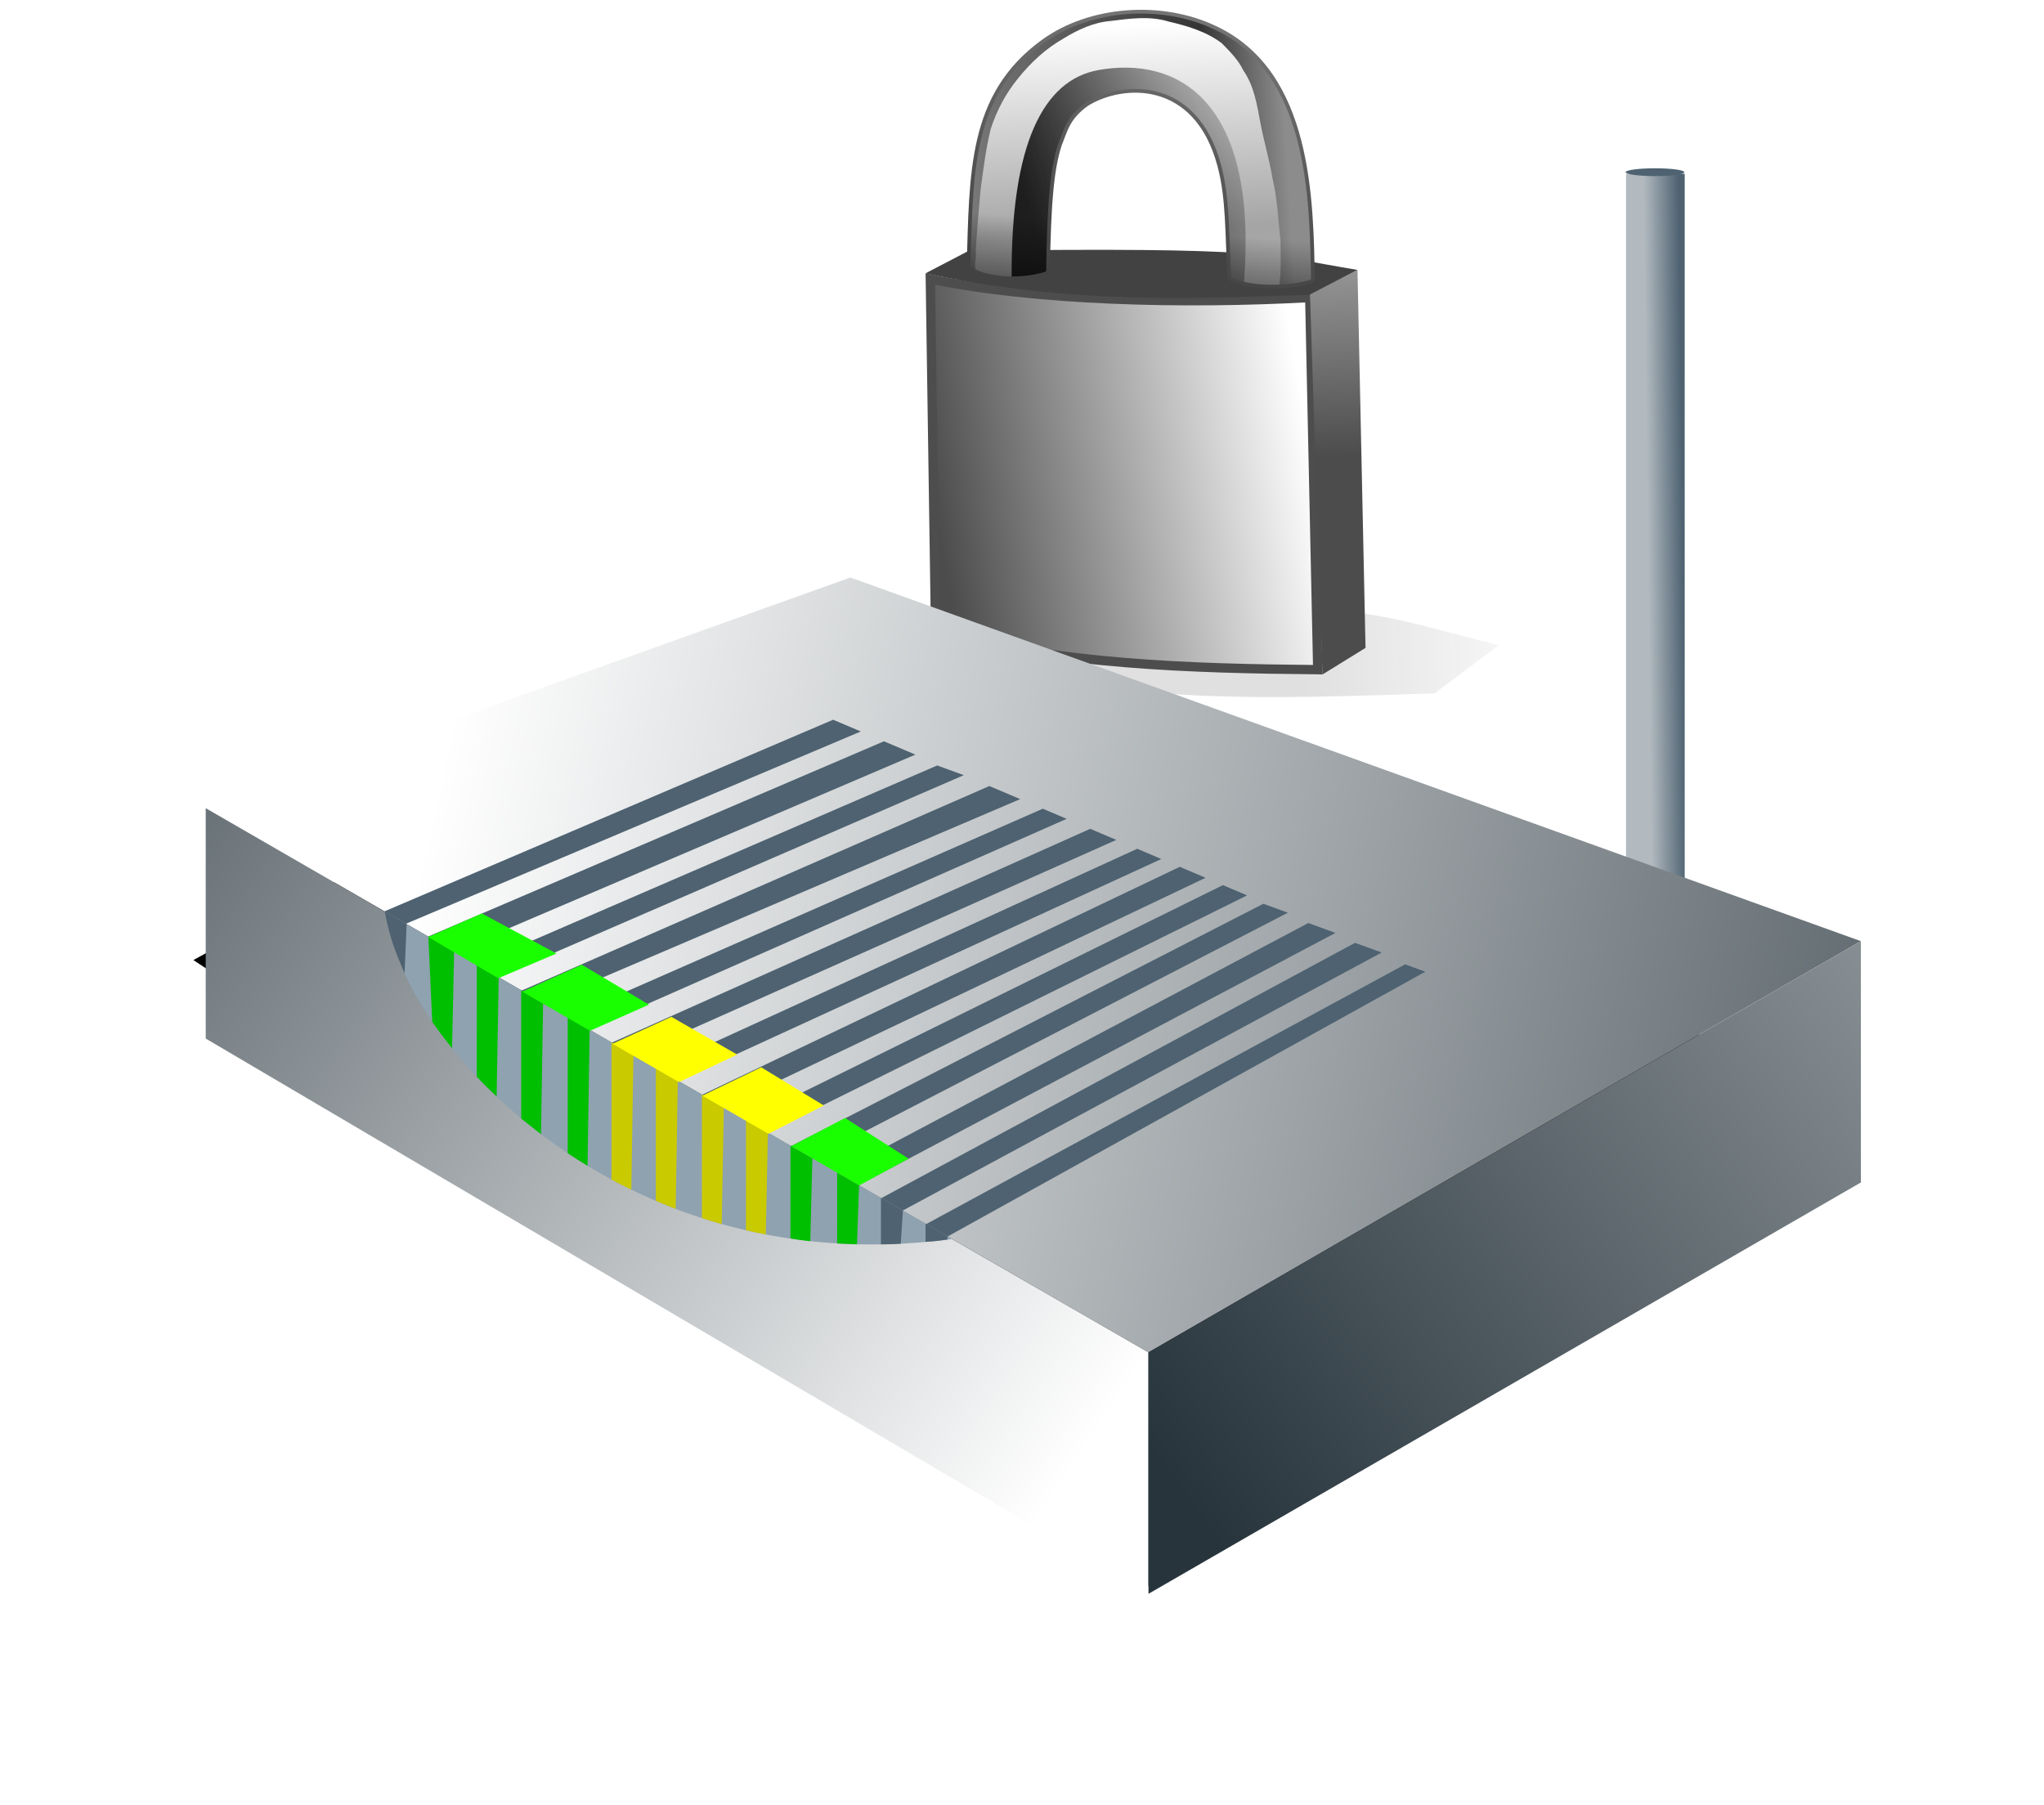 <?xml version="1.0" encoding="UTF-8" standalone="no"?>
<!-- Created with Inkscape (http://www.inkscape.org/) -->

<svg
   xmlns:dc="http://purl.org/dc/elements/1.1/"
   xmlns:cc="http://creativecommons.org/ns#"
   xmlns:rdf="http://www.w3.org/1999/02/22-rdf-syntax-ns#"
   xmlns:svg="http://www.w3.org/2000/svg"
   xmlns="http://www.w3.org/2000/svg"
   xmlns:xlink="http://www.w3.org/1999/xlink"
   xmlns:sodipodi="http://sodipodi.sourceforge.net/DTD/sodipodi-0.dtd"
   xmlns:inkscape="http://www.inkscape.org/namespaces/inkscape"
   width="128"
   height="113.034"
   id="svg2"
   version="1.1"
   inkscape:version="0.48.0 r9654"
   sodipodi:docname="New document 1">
  <defs
     id="defs4">
    <linearGradient
       inkscape:collect="always"
       xlink:href="#linearGradient4781-3-7-2"
       id="linearGradient9076-3"
       gradientUnits="userSpaceOnUse"
       gradientTransform="matrix(-0.81,0,0,0.804,1226.93,1471.7)"
       x1="460.237"
       y1="-965.297"
       x2="462.877"
       y2="-965.266" />
    <linearGradient
       id="linearGradient4781-3-7-2">
      <stop
         style="stop-color:#4e6271;stop-opacity:1;"
         offset="0"
         id="stop4783-2-2-5" />
      <stop
         style="stop-color:#b2bac0;stop-opacity:1;"
         offset="1"
         id="stop4785-5-5-4" />
    </linearGradient>
    <linearGradient
       inkscape:collect="always"
       xlink:href="#linearGradient7732-1"
       id="linearGradient9078-0"
       gradientUnits="userSpaceOnUse"
       x1="80.671"
       y1="917.119"
       x2="91.55"
       y2="917.739" />
    <linearGradient
       inkscape:collect="always"
       id="linearGradient7732-1">
      <stop
         style="stop-color:#1b1b1b;stop-opacity:1;"
         offset="0"
         id="stop7734-3" />
      <stop
         style="stop-color:#1b1b1b;stop-opacity:0;"
         offset="1"
         id="stop7736-9" />
    </linearGradient>
    <filter
       inkscape:collect="always"
       id="filter7728-5"
       x="-0.055"
       width="1.109"
       y="-0.509"
       height="2.019"
       color-interpolation-filters="sRGB">
      <feGaussianBlur
         inkscape:collect="always"
         stdDeviation="0.523"
         id="feGaussianBlur7730-8" />
    </filter>
    <linearGradient
       inkscape:collect="always"
       xlink:href="#linearGradient4818-2-3-2"
       id="linearGradient9080-1"
       gradientUnits="userSpaceOnUse"
       gradientTransform="matrix(0.992,0,0,0.991,0.884,9.753)"
       x1="65.571"
       y1="911.27"
       x2="85.808"
       y2="908.145" />
    <linearGradient
       id="linearGradient4818-2-3-2">
      <stop
         style="stop-color:#4c4c4c;stop-opacity:1;"
         offset="0"
         id="stop4820-2-5-7" />
      <stop
         style="stop-color:#ffffff;stop-opacity:1;"
         offset="1"
         id="stop4822-8-6-9" />
    </linearGradient>
    <linearGradient
       inkscape:collect="always"
       xlink:href="#linearGradient4818-2-3-2"
       id="linearGradient9082-9"
       gradientUnits="userSpaceOnUse"
       gradientTransform="matrix(0.909,0,0,1.012,8.228,-9.258)"
       x1="87.038"
       y1="906.245"
       x2="86.754"
       y2="881.912" />
    <linearGradient
       id="linearGradient123173">
      <stop
         style="stop-color:#4c4c4c;stop-opacity:1;"
         offset="0"
         id="stop123175" />
      <stop
         style="stop-color:#ffffff;stop-opacity:1;"
         offset="1"
         id="stop123177" />
    </linearGradient>
    <linearGradient
       inkscape:collect="always"
       xlink:href="#linearGradient4893-5-5-6"
       id="linearGradient9084-0"
       gradientUnits="userSpaceOnUse"
       gradientTransform="translate(0.192,1.328)"
       x1="76.602"
       y1="912.105"
       x2="75.851"
       y2="883.29" />
    <linearGradient
       id="linearGradient4893-5-5-6">
      <stop
         id="stop4895-5-7-1"
         offset="0"
         style="stop-color:#b5b5b5;stop-opacity:1;" />
      <stop
         style="stop-color:#a5a5a5;stop-opacity:1;"
         offset="0.62"
         id="stop4899-9-0-7" />
      <stop
         id="stop4897-6-1-7"
         offset="1"
         style="stop-color:#ffffff;stop-opacity:1;" />
    </linearGradient>
    <linearGradient
       inkscape:collect="always"
       xlink:href="#linearGradient4858-6-3-1"
       id="linearGradient9086-4"
       gradientUnits="userSpaceOnUse"
       gradientTransform="translate(0.192,1.328)"
       x1="71.191"
       y1="894.606"
       x2="85.761"
       y2="890.115" />
    <linearGradient
       inkscape:collect="always"
       id="linearGradient4858-6-3-1">
      <stop
         style="stop-color:#1e1e1e;stop-opacity:1;"
         offset="0"
         id="stop4860-8-7-9" />
      <stop
         style="stop-color:#1e1e1e;stop-opacity:0;"
         offset="1"
         id="stop4862-9-3-0" />
    </linearGradient>
    <filter
       color-interpolation-filters="sRGB"
       inkscape:collect="always"
       id="filter4943-0-1-3">
      <feGaussianBlur
         inkscape:collect="always"
         stdDeviation="0.357"
         id="feGaussianBlur4945-6-3-4" />
    </filter>
    <linearGradient
       inkscape:collect="always"
       xlink:href="#linearGradient4868-0-9-1"
       id="linearGradient9088-2"
       gradientUnits="userSpaceOnUse"
       gradientTransform="translate(0.192,1.328)"
       x1="84.448"
       y1="888.543"
       x2="62.066"
       y2="889.418" />
    <linearGradient
       id="linearGradient4868-0-9-1">
      <stop
         style="stop-color:#8c8c8c;stop-opacity:1;"
         offset="0"
         id="stop4870-6-6-7" />
      <stop
         id="stop4876-6-0-5"
         offset="0.189"
         style="stop-color:#353535;stop-opacity:1;" />
      <stop
         style="stop-color:#959595;stop-opacity:1;"
         offset="1"
         id="stop4872-3-2-3" />
    </linearGradient>
    <filter
       color-interpolation-filters="sRGB"
       inkscape:collect="always"
       id="filter5053-5-1-3">
      <feGaussianBlur
         inkscape:collect="always"
         stdDeviation="0.191"
         id="feGaussianBlur5055-4-9-2" />
    </filter>
    <linearGradient
       inkscape:collect="always"
       xlink:href="#linearGradient5098-8-8-4"
       id="linearGradient9090-9"
       gradientUnits="userSpaceOnUse"
       gradientTransform="translate(0.192,1.328)"
       x1="75.504"
       y1="901.061"
       x2="76.275"
       y2="894.057" />
    <linearGradient
       inkscape:collect="always"
       id="linearGradient5098-8-8-4">
      <stop
         style="stop-color:#000000;stop-opacity:1;"
         offset="0"
         id="stop5100-8-8-1" />
      <stop
         style="stop-color:#000000;stop-opacity:0;"
         offset="1"
         id="stop5102-4-7-2" />
    </linearGradient>
    <linearGradient
       inkscape:collect="always"
       xlink:href="#linearGradient5311-7-0-9"
       id="linearGradient9092-3"
       gradientUnits="userSpaceOnUse"
       gradientTransform="translate(0.192,1.328)"
       x1="71.333"
       y1="896.186"
       x2="75.074"
       y2="878.226" />
    <linearGradient
       id="linearGradient5311-7-0-9">
      <stop
         id="stop5313-3-9-0"
         offset="0"
         style="stop-color:#424242;stop-opacity:1;" />
      <stop
         id="stop5315-2-0-8"
         offset="1"
         style="stop-color:#818181;stop-opacity:1;" />
    </linearGradient>
    <filter
       inkscape:collect="always"
       id="filter7142-7"
       x="-0.113"
       width="1.227"
       y="-0.221"
       height="1.442"
       color-interpolation-filters="sRGB">
      <feGaussianBlur
         inkscape:collect="always"
         stdDeviation="6.447"
         id="feGaussianBlur7144-4" />
    </filter>
    <linearGradient
       inkscape:collect="always"
       xlink:href="#linearGradient5801-7-5"
       id="linearGradient9094-1"
       gradientUnits="userSpaceOnUse"
       gradientTransform="matrix(0.732,0,0,0.732,663.926,185.277)"
       x1="158.865"
       y1="706.075"
       x2="319.517"
       y2="742.359" />
    <linearGradient
       id="linearGradient5801-7-5">
      <stop
         id="stop5803-7-6"
         offset="0"
         style="stop-color:#ffffff;stop-opacity:1;" />
      <stop
         id="stop5805-9-8"
         offset="1"
         style="stop-color:#27343c;stop-opacity:1;" />
    </linearGradient>
    <linearGradient
       inkscape:collect="always"
       xlink:href="#linearGradient5801-7-5"
       id="linearGradient9096-4"
       gradientUnits="userSpaceOnUse"
       gradientTransform="matrix(0.732,0,0,0.732,687.945,195.675)"
       x1="173.615"
       y1="760.875"
       x2="65.997"
       y2="689.169" />
    <linearGradient
       id="linearGradient123212">
      <stop
         id="stop123214"
         offset="0"
         style="stop-color:#ffffff;stop-opacity:1;" />
      <stop
         id="stop123216"
         offset="1"
         style="stop-color:#27343c;stop-opacity:1;" />
    </linearGradient>
    <linearGradient
       inkscape:collect="always"
       xlink:href="#linearGradient5801-7-5"
       id="linearGradient9098-8"
       gradientUnits="userSpaceOnUse"
       gradientTransform="matrix(0.732,0,0,0.732,687.945,195.675)"
       x1="319.229"
       y1="667.524"
       x2="188.083"
       y2="761.84" />
    <linearGradient
       id="linearGradient123219">
      <stop
         id="stop123221"
         offset="0"
         style="stop-color:#ffffff;stop-opacity:1;" />
      <stop
         id="stop123223"
         offset="1"
         style="stop-color:#27343c;stop-opacity:1;" />
    </linearGradient>
    <filter
       color-interpolation-filters="sRGB"
       inkscape:collect="always"
       id="filter5763-1-0"
       x="-0.068"
       width="1.137"
       y="-0.131"
       height="1.262">
      <feGaussianBlur
         inkscape:collect="always"
         stdDeviation="0.298"
         id="feGaussianBlur5765-4-7" />
    </filter>
    <filter
       color-interpolation-filters="sRGB"
       inkscape:collect="always"
       id="filter5755-4-7"
       x="-0.072"
       width="1.143"
       y="-0.142"
       height="1.284">
      <feGaussianBlur
         inkscape:collect="always"
         stdDeviation="0.316"
         id="feGaussianBlur5757-5-4" />
    </filter>
    <filter
       color-interpolation-filters="sRGB"
       inkscape:collect="always"
       id="filter5771-9-3"
       x="-0.073"
       width="1.145"
       y="-0.138"
       height="1.277">
      <feGaussianBlur
         inkscape:collect="always"
         stdDeviation="0.311"
         id="feGaussianBlur5773-5-1" />
    </filter>
    <filter
       color-interpolation-filters="sRGB"
       inkscape:collect="always"
       id="filter5775-6-3"
       x="-0.078"
       width="1.155"
       y="-0.142"
       height="1.284">
      <feGaussianBlur
         inkscape:collect="always"
         stdDeviation="0.324"
         id="feGaussianBlur5777-4-6" />
    </filter>
  </defs>
  <sodipodi:namedview
     id="base"
     pagecolor="#ffffff"
     bordercolor="#666666"
     borderopacity="1.0"
     inkscape:pageopacity="0.0"
     inkscape:pageshadow="2"
     inkscape:zoom="0.35"
     inkscape:cx="127.57143"
     inkscape:cy="-6.3400181"
     inkscape:document-units="px"
     inkscape:current-layer="layer1"
     showgrid="false"
     fit-margin-top="0"
     fit-margin-left="0"
     fit-margin-right="0"
     fit-margin-bottom="0"
     inkscape:window-width="471"
     inkscape:window-height="431"
     inkscape:window-x="154"
     inkscape:window-y="203"
     inkscape:window-maximized="0" />
  <g
     inkscape:label="Layer 1"
     inkscape:groupmode="layer"
     id="layer1"
     transform="translate(-247.429,-412.988)">
    <g
       style="display:inline"
       transform="matrix(1.037,0,0,1.037,-532.89,-272.115)"
       id="g8964"
       inkscape:export-filename="C:\Documents and Settings\Elvis Čauss\Desktop\Zabbix Frontend\Default map icons\Large\Cryto-router.png"
       inkscape:export-xdpi="90"
       inkscape:export-ydpi="90">
      <path
         id="path8972"
         style="fill:url(#linearGradient9076-3);fill-opacity:1;fill-rule:nonzero;stroke:none"
         d="m 854.213,671.154 -3.543,0 0,45.71 3.543,0 z"
         inkscape:connector-curvature="0" />
      <g
         transform="matrix(0.651,-0.014,0.014,0.651,648.127,106.042)"
         id="g8974">
        <g
           transform="matrix(1.74,0,0,1.74,113.545,-679.689)"
           id="g8976">
          <path
             transform="matrix(1.393,-0.09,0.097,2.11,-116.601,-1009.41)"
             sodipodi:nodetypes="ccccc"
             inkscape:connector-curvature="0"
             d="m 67.745,914.955 c 16.015,0.889 15.627,1.219 20.591,2.329 l -2.575,1.072 c -6.432,-0.239 -12.623,-0.347 -20.347,-2.422 z"
             style="opacity:0.372;fill:url(#linearGradient9078-0);fill-opacity:1;fill-rule:nonzero;stroke:none;filter:url(#filter7728-5)"
             id="path8978" />
          <path
             sodipodi:nodetypes="ccccc"
             inkscape:connector-curvature="0"
             d="m 65.553,897.938 c 5.534,1.278 13.423,1.652 20.197,1.424 l -2.88e-4,19.842 C 78.791,918.992 72.203,918.629 65.429,916.789 z"
             style="fill:url(#linearGradient9080-1);fill-opacity:1;fill-rule:nonzero;stroke:#4d4d4d;stroke-width:0.496;stroke-miterlimit:4;stroke-dasharray:none"
             id="path8980" />
          <path
             sodipodi:nodetypes="ccccc"
             inkscape:connector-curvature="0"
             d="m 85.766,899.167 2.559,-1.225 -0.004,20.156 -2.324,1.367 z"
             style="fill:url(#linearGradient9082-9);fill-opacity:1;fill-rule:nonzero;stroke:none"
             id="path8982" />
          <path
             sodipodi:nodetypes="ccccc"
             inkscape:connector-curvature="0"
             d="m 67.641,896.475 c 16.084,0.158 15.695,0.53 20.68,1.469 l -2.586,1.272 c -6.46,0.062 -12.674,0.249 -20.431,-1.585 z"
             style="fill:#424242;fill-opacity:1;fill-rule:nonzero;stroke:none"
             id="path8984" />
          <path
             sodipodi:nodetypes="ccsccccscc"
             inkscape:connector-curvature="0"
             d="m 85.94,898.476 c -1.446,0.456 -3.685,0.29 -4.445,-0.228 -0.095,-2.389 0.024,-4.228 -0.415,-6.026 -1.149,-4.701 -5.072,-4.538 -6.959,-3.43 -1.048,0.704 -1.173,1.367 -1.506,2.134 -0.417,1.185 -0.645,2.874 -0.785,6.821 -1.307,0.411 -3.164,0.347 -4.228,-0.357 0.264,-5.051 0.23,-9.206 4.213,-11.976 2.549,-1.773 6.39,-1.963 9.216,-0.535 5.044,2.502 4.922,9.315 4.909,13.598 z"
             style="fill:url(#linearGradient9084-0);fill-opacity:1;fill-rule:nonzero;stroke:none"
             id="path8986" />
          <path
             id="path8988"
             style="fill:url(#linearGradient9086-4);fill-opacity:1;fill-rule:nonzero;stroke:none;filter:url(#filter4943-0-1-3)"
             d="m 82.252,898.591 c -0.367,-0.112 -0.466,-0.176 -0.757,-0.342 -0.095,-2.389 0.024,-4.228 -0.415,-6.026 -1.149,-4.701 -5.072,-4.538 -6.959,-3.43 -1.048,0.704 -1.173,1.367 -1.506,2.134 -0.417,1.185 -0.645,2.874 -0.785,6.821 -0.608,0.197 -1.314,0.288 -1.943,0.281 0.096,-7.189 1.913,-10.573 4.87,-11.034 4.157,-0.648 8.515,1.694 7.495,11.597 z"
             inkscape:connector-curvature="0"
             sodipodi:nodetypes="ccsccccsc" />
          <path
             id="path8990"
             style="fill:url(#linearGradient9088-2);fill-opacity:1;fill-rule:nonzero;stroke:none;filter:url(#filter5053-5-1-3)"
             d="m 76.317,883.953 c -0.996,0.045 -1.977,0.268 -2.906,0.625 -0.909,0.392 -1.784,0.903 -2.5,1.594 -0.865,0.734 -1.526,1.68 -1.987,2.713 -0.447,0.866 -0.654,1.821 -0.841,2.769 -0.203,0.967 -0.247,1.962 -0.312,2.946 -0.021,0.932 -0.093,1.862 -0.173,2.791 0.135,0.062 0.271,0.125 0.406,0.188 -0.138,-0.357 0.047,-0.726 0,-1.094 0.097,-1.116 0.211,-2.231 0.344,-3.344 0.164,-1.048 0.321,-2.098 0.594,-3.125 0.338,-0.973 0.845,-1.885 1.516,-2.668 0.691,-0.825 1.512,-1.558 2.462,-2.07 0.779,-0.456 1.632,-0.833 2.544,-0.884 1.023,-0.108 2.083,-0.233 3.081,0.097 0.992,0.254 1.988,0.57 2.805,1.212 0.424,0.452 0.859,0.9 1.119,1.474 0.551,0.829 0.691,1.833 0.847,2.793 0.17,1.021 0.448,2.021 0.596,3.046 0.231,1.068 0.242,2.165 0.344,3.25 -0.002,0.834 0.01,1.674 -0.125,2.5 0.603,-0.103 1.231,-0.064 1.812,-0.281 0.012,-1.101 -0.008,-2.201 -0.062,-3.3 -0.054,-0.988 -0.111,-1.979 -0.313,-2.95 -0.138,-1.04 -0.349,-2.086 -0.795,-3.041 -0.426,-0.961 -0.873,-1.948 -1.631,-2.696 -0.585,-0.683 -1.355,-1.178 -2.149,-1.589 -0.927,-0.479 -1.948,-0.79 -2.987,-0.894 -0.561,-0.071 -1.123,-0.137 -1.688,-0.062 z"
             inkscape:connector-curvature="0"
             sodipodi:nodetypes="cccsccccscc" />
          <path
             id="path8992"
             style="fill:url(#linearGradient9090-9);fill-opacity:1;fill-rule:nonzero;stroke:none"
             d="m 85.94,898.476 c -1.446,0.456 -3.685,0.29 -4.445,-0.228 -0.095,-2.389 0.024,-4.228 -0.415,-6.026 -1.149,-4.701 -5.072,-4.538 -6.959,-3.43 -1.048,0.704 -1.173,1.367 -1.506,2.134 -0.417,1.185 -0.645,2.874 -0.785,6.821 -1.307,0.411 -3.164,0.347 -4.228,-0.357 0.264,-5.051 0.23,-9.206 4.213,-11.976 2.549,-1.773 6.39,-1.963 9.216,-0.535 5.044,2.502 4.922,9.315 4.909,13.598 z"
             inkscape:connector-curvature="0"
             sodipodi:nodetypes="ccsccccscc" />
          <path
             sodipodi:nodetypes="ccsccccscc"
             inkscape:connector-curvature="0"
             d="m 85.94,898.476 c -1.446,0.456 -3.685,0.29 -4.445,-0.228 -0.095,-2.389 0.024,-4.228 -0.415,-6.026 -1.149,-4.701 -5.072,-4.538 -6.959,-3.43 -1.048,0.704 -1.173,1.367 -1.506,2.134 -0.417,1.185 -0.645,2.874 -0.785,6.821 -1.307,0.411 -3.164,0.347 -4.228,-0.357 0.264,-5.051 0.23,-9.206 4.213,-11.976 2.549,-1.773 6.39,-1.963 9.216,-0.535 5.044,2.502 4.922,9.315 4.909,13.598 z"
             style="fill:none;stroke:url(#linearGradient9092-3);stroke-width:0.2;stroke-miterlimit:4;stroke-opacity:1;stroke-dasharray:none"
             id="path8994" />
        </g>
      </g>
      <path
         transform="matrix(0.737,0,0,0.847,662.485,112.039)"
         id="path8996"
         style="fill:#000000;fill-opacity:1;fill-rule:nonzero;stroke:none;filter:url(#filter7142-7)"
         d="m 190.213,691.029 84.304,36.125 -58.778,33.935 -77.784,-44.909 z"
         inkscape:connector-curvature="0"
         sodipodi:nodetypes="ccccc" />
      <path
         sodipodi:nodetypes="ccccc"
         inkscape:connector-curvature="0"
         d="m 803.83,695.539 61.022,21.962 -43.021,24.838 -56.932,-32.87 z"
         style="fill:url(#linearGradient9094-1);fill-opacity:1;fill-rule:nonzero;stroke:none"
         id="path8998" />
      <path
         sodipodi:nodetypes="ccccc"
         inkscape:connector-curvature="0"
         d="m 764.9,709.47 56.932,32.87 3e-5,14.579 -56.932,-33.536 z"
         style="fill:url(#linearGradient9096-4);fill-opacity:1;fill-rule:nonzero;stroke:none"
         id="path9000" />
      <path
         sodipodi:nodetypes="ccc"
         inkscape:connector-curvature="0"
         d="m 775.957,715.854 34.009,19.635 c -21.149,2.845 -34.009,-13.416 -34.009,-19.635 z"
         style="fill:#8fa2b0;fill-opacity:1;fill-rule:nonzero;stroke:none"
         id="path9002" />
      <path
         sodipodi:nodetypes="ccccc"
         inkscape:connector-curvature="0"
         d="m 821.832,742.34 43.021,-24.838 0,14.572 -43.021,24.845 z"
         style="fill:url(#linearGradient9098-8);fill-opacity:1;fill-rule:nonzero;stroke:none"
         id="path9004" />
      <path
         sodipodi:nodetypes="ccccc"
         inkscape:connector-curvature="0"
         d="m 808.408,734.589 28.924,-15.687 1.218,0.443 -28.846,15.992 z"
         style="fill:#4e6271;fill-opacity:1;fill-rule:nonzero;stroke:none"
         id="path9006" />
      <path
         id="path9008"
         style="fill:#4e6271;fill-opacity:1;fill-rule:nonzero;stroke:none"
         d="m 805.696,733.023 28.61,-15.42 1.608,0.585 -28.922,15.584 z"
         inkscape:connector-curvature="0"
         sodipodi:nodetypes="ccccc" />
      <path
         sodipodi:nodetypes="ccccc"
         inkscape:connector-curvature="0"
         d="m 803.037,731.489 28.445,-15.082 1.64,0.597 -28.789,15.234 z"
         style="fill:#4e6271;fill-opacity:1;fill-rule:nonzero;stroke:none"
         id="path9010" />
      <path
         id="path9012"
         style="fill:#4e6271;fill-opacity:1;fill-rule:nonzero;stroke:none"
         d="m 800.248,729.878 28.52,-14.634 1.481,0.539 -28.705,14.843 z"
         inkscape:connector-curvature="0"
         sodipodi:nodetypes="ccccc" />
      <path
         sodipodi:nodetypes="ccccc"
         inkscape:connector-curvature="0"
         d="m 797.536,728.312 28.79,-14.194 1.461,0.62 -28.955,14.322 z"
         style="fill:#4e6271;fill-opacity:1;fill-rule:nonzero;stroke:none"
         id="path9014" />
      <path
         id="path9016"
         style="fill:#4e6271;fill-opacity:1;fill-rule:nonzero;stroke:none"
         d="m 794.878,726.778 28.842,-13.766 1.559,0.662 -29.105,13.852 z"
         inkscape:connector-curvature="0"
         sodipodi:nodetypes="ccccc" />
      <path
         id="path9018"
         style="fill:#4e6271;fill-opacity:1;fill-rule:nonzero;stroke:none"
         d="m 792.138,725.196 29.014,-13.274 1.455,0.618 -29.173,13.404 z"
         inkscape:connector-curvature="0"
         sodipodi:nodetypes="ccccc" />
      <path
         sodipodi:nodetypes="ccccc"
         inkscape:connector-curvature="0"
         d="m 789.426,723.63 28.887,-12.913 1.575,0.669 -29.166,12.993 z"
         style="fill:#4e6271;fill-opacity:1;fill-rule:nonzero;stroke:none"
         id="path9020" />
      <path
         id="path9022"
         style="fill:#4e6271;fill-opacity:1;fill-rule:nonzero;stroke:none"
         d="m 786.768,722.096 28.681,-12.594 1.442,0.612 -28.827,12.73 z"
         inkscape:connector-curvature="0"
         sodipodi:nodetypes="ccccc" />
      <path
         sodipodi:nodetypes="ccccc"
         inkscape:connector-curvature="0"
         d="m 783.979,720.485 28.243,-12.353 1.861,0.79 -28.808,12.312 z"
         style="fill:#4e6271;fill-opacity:1;fill-rule:nonzero;stroke:none"
         id="path9024" />
      <path
         id="path9026"
         style="fill:#4e6271;fill-opacity:1;fill-rule:nonzero;stroke:none"
         d="m 781.267,718.919 27.805,-12.029 1.607,0.586 -28.116,12.191 z"
         inkscape:connector-curvature="0"
         sodipodi:nodetypes="ccccc" />
      <path
         sodipodi:nodetypes="ccccc"
         inkscape:connector-curvature="0"
         d="m 778.353,717.214 27.505,-11.784 1.897,0.805 -27.849,11.898 z"
         style="fill:#4e6271;fill-opacity:1;fill-rule:nonzero;stroke:none"
         id="path9028" />
      <path
         id="path9030"
         style="fill:#4e6271;fill-opacity:1;fill-rule:nonzero;stroke:none"
         d="m 775.694,715.702 27.095,-11.574 1.67,0.709 -27.469,11.614 z"
         inkscape:connector-curvature="0"
         sodipodi:nodetypes="ccccc" />
      <path
         sodipodi:nodetypes="ccccc"
         inkscape:connector-curvature="0"
         d="m 775.71,715.711 1.324,0.765 -0.127,2.971 c -0.407,-1 -0.82,-1.786 -1.198,-3.728 z"
         style="fill:#4e6271;fill-opacity:1;fill-rule:nonzero;stroke:none"
         id="path9032" />
      <path
         id="path9034"
         style="fill:#00bf00;fill-opacity:1;fill-rule:nonzero;stroke:none"
         d="m 778.344,717.207 1.559,0.924 -0.127,5.844 c -0.412,-0.52 -0.816,-1.048 -1.198,-1.598 z"
         inkscape:connector-curvature="0"
         sodipodi:nodetypes="ccccc" />
      <path
         sodipodi:nodetypes="ccccc"
         inkscape:connector-curvature="0"
         d="m 781.27,718.921 1.324,0.765 -0.127,7.196 c -0.404,-0.384 -0.809,-0.767 -1.198,-1.195 z"
         style="fill:#00bf00;fill-opacity:1;fill-rule:nonzero;stroke:none"
         id="path9036" />
      <path
         id="path9038"
         style="fill:#00bf00;fill-opacity:1;fill-rule:nonzero;stroke:none"
         d="m 783.951,720.469 1.324,0.765 -0.127,7.925 c -0.402,-0.312 -0.803,-0.626 -1.198,-0.946 z"
         inkscape:connector-curvature="0"
         sodipodi:nodetypes="ccccc" />
      <path
         sodipodi:nodetypes="ccccc"
         inkscape:connector-curvature="0"
         d="m 786.761,722.091 1.324,0.765 -0.127,8.214 c -0.399,-0.244 -0.799,-0.493 -1.198,-0.76 z"
         style="fill:#00bf00;fill-opacity:1;fill-rule:nonzero;stroke:none"
         id="path9040" />
      <path
         id="path9042"
         style="fill:#caca00;fill-opacity:1;fill-rule:nonzero;stroke:none"
         d="m 789.405,723.618 1.324,0.765 -0.127,8.128 c -0.399,-0.191 -0.799,-0.393 -1.198,-0.614 z"
         inkscape:connector-curvature="0"
         sodipodi:nodetypes="ccccc" />
      <path
         sodipodi:nodetypes="ccccc"
         inkscape:connector-curvature="0"
         d="m 792.084,725.211 1.324,0.719 -0.127,7.745 c -0.397,-0.159 -0.794,-0.319 -1.198,-0.486 z"
         style="fill:#caca00;fill-opacity:1;fill-rule:nonzero;stroke:none"
         id="path9044" />
      <path
         id="path9046"
         style="fill:#caca00;fill-opacity:1;fill-rule:nonzero;stroke:none"
         d="m 794.864,726.769 1.324,0.765 -0.127,7.059 c -0.397,-0.118 -0.794,-0.237 -1.198,-0.363 z"
         inkscape:connector-curvature="0"
         sodipodi:nodetypes="ccccc" />
      <path
         sodipodi:nodetypes="ccccc"
         inkscape:connector-curvature="0"
         d="m 797.525,728.306 1.324,0.765 -0.127,6.147 c -0.399,-0.079 -0.799,-0.163 -1.198,-0.257 z"
         style="fill:#caca00;fill-opacity:1;fill-rule:nonzero;stroke:none"
         id="path9048" />
      <path
         id="path9050"
         style="fill:#00bf00;fill-opacity:1;fill-rule:nonzero;stroke:none"
         d="m 800.212,729.857 1.324,0.765 -0.127,5.002 c -0.399,-0.04 -0.799,-0.095 -1.198,-0.166 z"
         inkscape:connector-curvature="0"
         sodipodi:nodetypes="ccccc" />
      <path
         sodipodi:nodetypes="ccccc"
         inkscape:connector-curvature="0"
         d="m 803.032,731.486 1.324,0.765 -0.127,3.562 -1.198,-0.054 z"
         style="fill:#00bf00;fill-opacity:1;fill-rule:nonzero;stroke:none"
         id="path9052" />
      <path
         id="path9054"
         style="fill:#4e6271;fill-opacity:1;fill-rule:nonzero;stroke:none"
         d="m 805.677,733.013 1.324,0.765 -0.127,1.996 c -0.399,0.032 -0.799,0.038 -1.198,0.04 z"
         inkscape:connector-curvature="0"
         sodipodi:nodetypes="ccccc" />
      <path
         sodipodi:nodetypes="ccccc"
         inkscape:connector-curvature="0"
         d="m 808.37,734.567 1.324,0.765 -0.004,0.194 c -0.44,0.066 -0.881,0.105 -1.321,0.14 z"
         style="fill:#4e6271;fill-opacity:1;fill-rule:nonzero;stroke:none"
         id="path9056" />
      <path
         sodipodi:nodetypes="ccccc"
         inkscape:connector-curvature="0"
         d="m 803.511,728.182 3.831,2.455 -2.98,1.617 -4.103,-2.369 z"
         style="fill:#1aff00;fill-opacity:1;fill-rule:nonzero;stroke:none"
         id="path9058" />
      <path
         sodipodi:nodetypes="ccccc"
         inkscape:connector-curvature="0"
         d="m 168.973,729.029 5.535,3.291 -4.859,2.16 -5.592,-3.229 z"
         style="fill:#1aff00;fill-opacity:1;fill-rule:nonzero;stroke:none;filter:url(#filter5763-1-0)"
         id="path9060"
         transform="matrix(0.732,0,0,0.732,663.926,185.277)" />
      <path
         sodipodi:nodetypes="ccccc"
         inkscape:connector-curvature="0"
         d="m 160.724,724.799 6.157,3.303 -4.803,2.04 -5.774,-3.4 z"
         style="fill:#1aff00;fill-opacity:1;fill-rule:nonzero;stroke:none;filter:url(#filter5755-4-7)"
         id="path9062"
         transform="matrix(0.732,0,0,0.732,663.926,185.277)" />
      <path
         sodipodi:nodetypes="ccccc"
         inkscape:connector-curvature="0"
         d="m 176.361,733.328 5.425,3.111 -4.801,2.276 -5.482,-3.165 z"
         style="fill:#ffff00;fill-opacity:1;fill-rule:nonzero;stroke:none;filter:url(#filter5771-9-3)"
         id="path9064"
         transform="matrix(0.732,0,0,0.732,663.926,185.277)" />
      <path
         sodipodi:nodetypes="ccccc"
         inkscape:connector-curvature="0"
         d="m 183.773,737.491 5.158,3.15 -4.568,2.335 -5.448,-3.145 z"
         style="fill:#ffff00;fill-opacity:1;fill-rule:nonzero;stroke:none;filter:url(#filter5775-6-3)"
         id="path9066"
         transform="matrix(0.732,0,0,0.732,663.926,185.277)" />
      <path
         sodipodi:type="arc"
         style="fill:#4e6271;fill-opacity:1;fill-rule:nonzero;stroke:none"
         id="path9068"
         sodipodi:cx="331.75461"
         sodipodi:cy="751.60089"
         sodipodi:rx="1.8230097"
         sodipodi:ry="0.13258252"
         d="m 333.578,751.601 c 0,0.073 -0.816,0.133 -1.823,0.133 -1.007,0 -1.823,-0.059 -1.823,-0.133 0,-0.073 0.816,-0.133 1.823,-0.133 1.007,0 1.823,0.059 1.823,0.133 z"
         transform="matrix(0.972,0,0,1.769,529.952,-658.524)" />
    </g>
  </g>
</svg>
